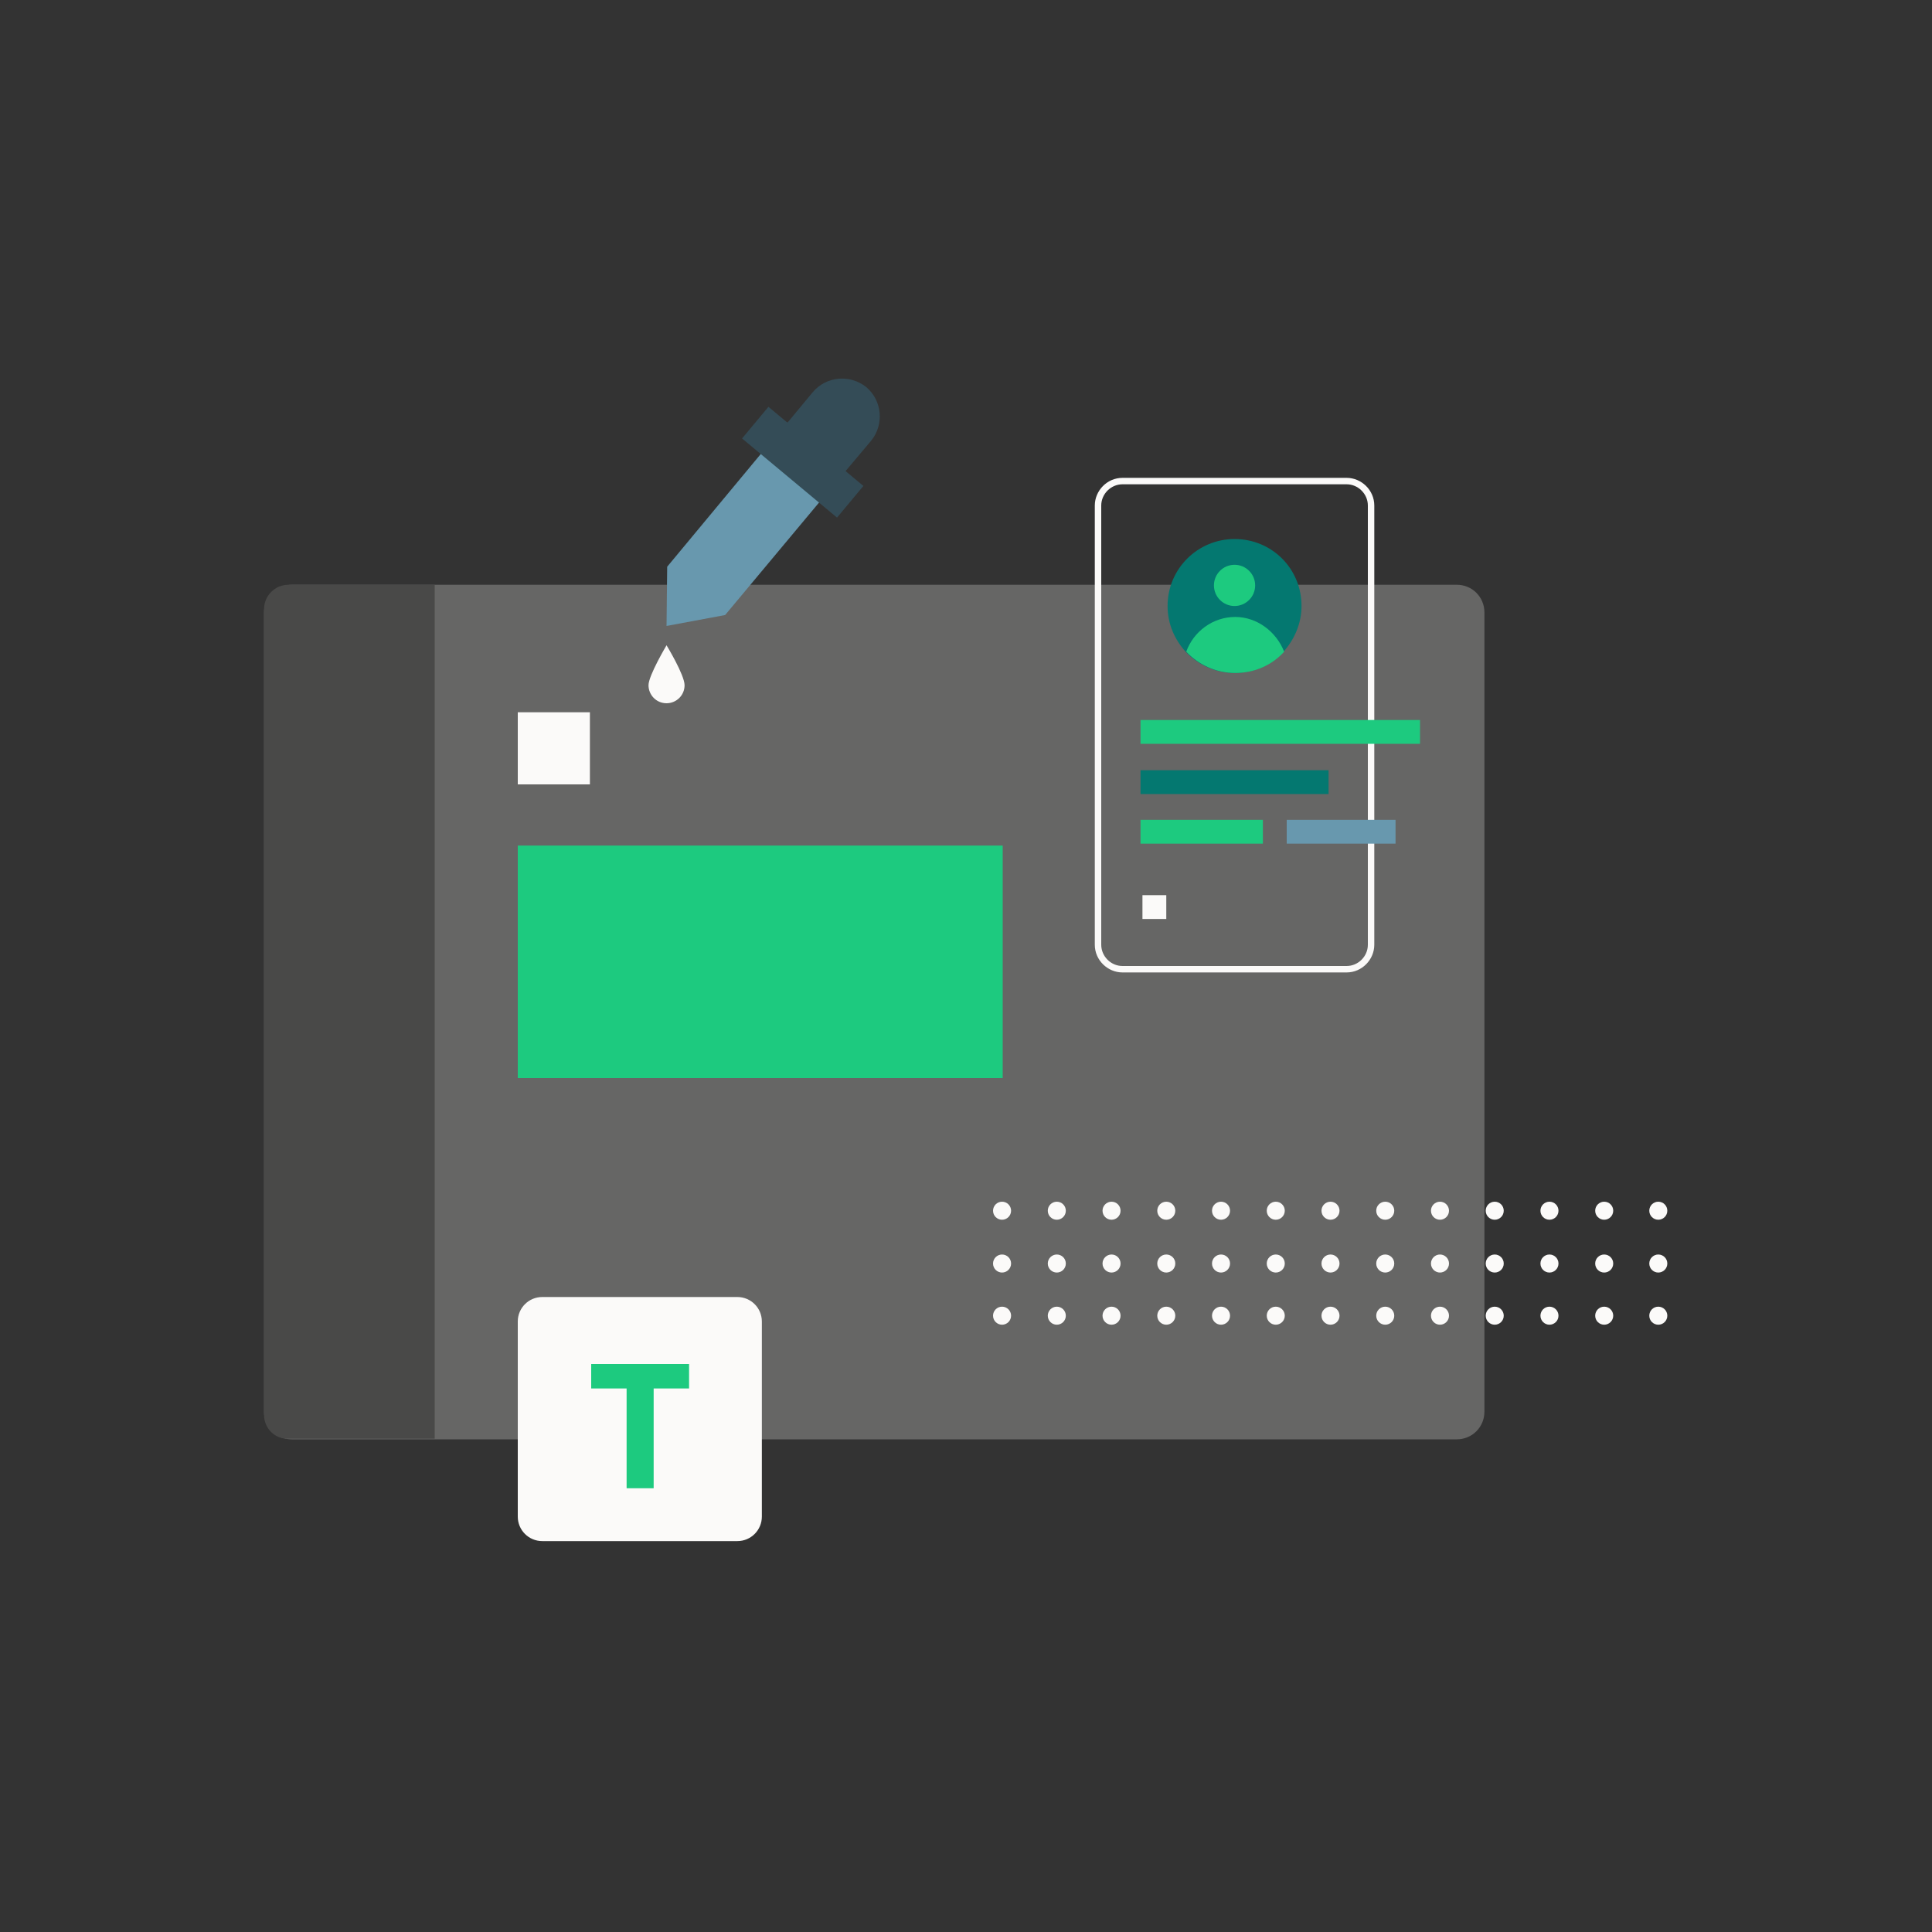 <svg version="1.1" id="Layer_1" xmlns="http://www.w3.org/2000/svg" xmlns:xlink="http://www.w3.org/1999/xlink" x="0px" y="0px"
	 viewBox="0 0 300 300" style="enable-background:new 0 0 300 300;" xml:space="preserve">
  <rect x="0" y="0" width="300" height="300" fill="#333333" stroke="none"/>
  <style type="text/css">
    .st0{fill:#666665;}
    .st1{fill:#FBFAF9;}
    .st2{fill:#6898AE;}
    .st3{fill:#344C57;}
    .st4{fill:#047870;}
    .st5{fill:#1DCA7F;}
    .st6{fill:#494948;}

    @keyframes box {
      from {
        transform: translateY(-7px);
      }
    }
    .box {
      animation: box 5000ms ease-in-out -1100ms alternate infinite;
    }
    @keyframes box-item {
      0%, 50% {
        transform: none;
      }
      25% {
        transform: scale(0.2, 1);
      }
    }
    .box-item1 {
      animation: box-item 6000ms ease-in-out infinite;
      transform-origin: 177.1px 0;
    }
    .box-item2 {
      animation: box-item 8000ms ease-in-out -1000ms infinite;
      transform-origin: 199.8px 0;
    }
    .box-item3 {
      animation: box-item 7000ms ease-in-out -3500ms infinite;
      transform-origin: 177.1px 0;
    }
    .box-item4 {
      animation: box-item 6100ms ease-in-out -2400ms infinite;
      transform-origin: 177.1px 110.6px;
    }

    @keyframes dots {
      from {
        transform: translateX(-18px);
      }
    }
    .dots {
      animation: dots 5000ms ease-in-out -2000ms alternate infinite;
    }

    @keyframes square1 {
      0%, 50% {
        transform: none;
      }
      25% {
        transform: scale(0.3, 1);
      }
    }
    .square1 {
      animation: square1 8000ms ease-in-out infinite;
      transform-origin: 80.4px 0;
    }

    @keyframes square2 {
      0%, 50% {
        transform: none;
      }
      25% {
        transform: scale(0.5);
      }
    }
    .square2 {
      animation: square2 5000ms ease-in-out -3000ms infinite;
      transform-origin: 86px 116.5px;
    }
  </style>

	<path class="st0" d="M45.3,90.8h180.9c2.4,0,4.3,1.9,4.3,4.3v124.1c0,2.4-1.9,4.3-4.3,4.3H45.3c-2.4,0-4.3-1.9-4.3-4.3V95.1C41,92.7,42.9,90.8,45.3,90.8z"/>

	<g>
    <path class="st1" d="M106.3,106.4c0,1.6-1.3,2.8-2.8,2.8c-1.6,0-2.8-1.3-2.8-2.8s2.8-6.2,2.8-6.2S106.3,104.8,106.3,106.4z"/>
    <polygon class="st2" points="112.6,95.5 103.5,97.2 103.6,88 122.2,65.6 131.3,73.1"/>
    <rect x="115.1" y="68.6" transform="matrix(0.768 0.64 -0.64 0.768 74.831 -63.18)" class="st3" width="19.2" height="6.4"/>
    <path class="st3" d="M128.9,76l-9-7.5l6.3-7.6c2.1-2.5,5.8-2.8,8.3-0.8l0,0c2.5,2.1,2.8,5.8,0.8,8.3L128.9,76z"/>
  </g>

  <g class="box">
    <path class="st1" d="M209.1,151h-34.8c-2.3,0-4.3-1.9-4.3-4.3V78.5c0-2.3,1.9-4.3,4.3-4.3h34.8c2.3,0,4.3,1.9,4.3,4.3v68.2C213.4,149,211.5,151,209.1,151z M174.3,75.2c-1.8,0-3.3,1.5-3.3,3.3v68.2c0,1.8,1.5,3.3,3.3,3.3h34.8c1.8,0,3.3-1.5,3.3-3.3V78.5c0-1.8-1.5-3.3-3.3-3.3H174.3z"/>
    <path class="st4" d="M202.1,94.1c0,2.7-1.1,5.2-2.8,7.1c-1.9,2.1-4.6,3.3-7.6,3.3c-3,0-5.7-1.3-7.6-3.3c-1.7-1.9-2.8-4.3-2.8-7.1c0-5.8,4.7-10.4,10.4-10.4C197.5,83.7,202.1,88.3,202.1,94.1z"/>
    <circle class="st5" cx="191.7" cy="90.9" r="3.2"/>
    <path class="st5" d="M199.4,101.2c-1.9,2.1-4.6,3.3-7.6,3.3c-3,0-5.7-1.3-7.6-3.3c1.1-3.1,4.1-5.4,7.6-5.4C195.2,95.8,198.2,98.1,199.4,101.2z"/>
    <rect x="177.1" y="111.8" class="st5 box-item1" width="43.4" height="3.7"/>
    <rect x="177.1" y="119.6" class="st4 box-item4" width="29.2" height="3.7"/>
    <rect x="177.1" y="127.3" class="st5 box-item3" width="19" height="3.7"/>
    <rect x="199.8" y="127.3" class="st2 box-item2" width="16.9" height="3.7"/>
    <rect x="177.4" y="139" class="st1" width="3.7" height="3.7"/>
  </g>
	
  <rect x="80.4" y="131.3" class="st5 square1" width="75.3" height="36.1"/>
  <rect x="80.4" y="110.6" class="st1 square2" width="11.2" height="11.2"/>
  
  <path class="st6" d="M41,219.7V94.6c0-2.1,1.7-3.8,3.8-3.8h22.7v132.6H44.8C42.7,223.5,41,221.8,41,219.7z"/>
  <path class="st1" d="M114.5,239.3H84.2c-2.1,0-3.8-1.7-3.8-3.8v-30.3c0-2.1,1.7-3.8,3.8-3.8h30.3c2.1,0,3.8,1.7,3.8,3.8v30.3
  C118.3,237.6,116.6,239.3,114.5,239.3z"/>
  <path class="st5" d="M101.4,231.1h-4.1v-15.5h-5.5v-3.8H107v3.8h-5.5V231.1z"/>

	<g class="dots">
    <ellipse class="st1" cx="155.6" cy="188" rx="1.4" ry="1.4"/>
    <ellipse class="st1" cx="155.6" cy="196.2" rx="1.4" ry="1.4"/>
    <ellipse class="st1" cx="155.6" cy="204.3" rx="1.4" ry="1.4"/>
    <ellipse class="st1" cx="172.6" cy="188" rx="1.4" ry="1.4"/>
    <ellipse class="st1" cx="172.6" cy="196.2" rx="1.4" ry="1.4"/>
    <ellipse class="st1" cx="172.6" cy="204.3" rx="1.4" ry="1.4"/>
    <ellipse class="st1" cx="164.1" cy="188" rx="1.4" ry="1.4"/>
    <ellipse class="st1" cx="164.1" cy="196.2" rx="1.4" ry="1.4"/>
    <ellipse class="st1" cx="164.1" cy="204.3" rx="1.4" ry="1.4"/>
    <ellipse class="st1" cx="189.6" cy="188" rx="1.4" ry="1.4"/>
    <ellipse class="st1" cx="189.6" cy="196.2" rx="1.4" ry="1.4"/>
    <ellipse class="st1" cx="189.6" cy="204.3" rx="1.4" ry="1.4"/>
    <ellipse class="st1" cx="181.1" cy="188" rx="1.4" ry="1.4"/>
    <ellipse class="st1" cx="181.1" cy="196.2" rx="1.4" ry="1.4"/>
    <ellipse class="st1" cx="181.1" cy="204.3" rx="1.4" ry="1.4"/>
    <ellipse class="st1" cx="206.6" cy="188" rx="1.4" ry="1.4"/>
    <ellipse class="st1" cx="206.6" cy="196.2" rx="1.4" ry="1.4"/>
    <ellipse class="st1" cx="206.6" cy="204.3" rx="1.4" ry="1.4"/>
    <ellipse class="st1" cx="198.1" cy="188" rx="1.4" ry="1.4"/>
    <ellipse class="st1" cx="198.1" cy="196.2" rx="1.4" ry="1.4"/>
    <ellipse class="st1" cx="198.1" cy="204.3" rx="1.4" ry="1.4"/>
    <ellipse class="st1" cx="223.6" cy="188" rx="1.4" ry="1.4"/>
    <ellipse class="st1" cx="223.6" cy="196.2" rx="1.4" ry="1.4"/>
    <ellipse class="st1" cx="223.6" cy="204.3" rx="1.4" ry="1.4"/>
    <ellipse class="st1" cx="215.1" cy="188" rx="1.4" ry="1.4"/>
    <ellipse class="st1" cx="215.1" cy="196.2" rx="1.4" ry="1.4"/>
    <ellipse class="st1" cx="215.1" cy="204.3" rx="1.4" ry="1.4"/>
    <ellipse class="st1" cx="240.6" cy="188" rx="1.4" ry="1.4"/>
    <ellipse class="st1" cx="240.6" cy="196.2" rx="1.4" ry="1.4"/>
    <ellipse class="st1" cx="240.6" cy="204.3" rx="1.4" ry="1.4"/>
    <ellipse class="st1" cx="232.1" cy="188" rx="1.4" ry="1.4"/>
    <ellipse class="st1" cx="232.1" cy="196.2" rx="1.4" ry="1.4"/>
    <ellipse class="st1" cx="232.1" cy="204.3" rx="1.4" ry="1.4"/>
    <ellipse class="st1" cx="257.5" cy="188" rx="1.4" ry="1.4"/>
    <ellipse class="st1" cx="257.5" cy="196.2" rx="1.4" ry="1.4"/>
    <ellipse class="st1" cx="257.5" cy="204.3" rx="1.4" ry="1.4"/>
    <ellipse class="st1" cx="249.1" cy="188" rx="1.4" ry="1.4"/>
    <ellipse class="st1" cx="249.1" cy="196.2" rx="1.4" ry="1.4"/>
    <ellipse class="st1" cx="249.1" cy="204.3" rx="1.4" ry="1.4"/>
	</g>
</svg>
